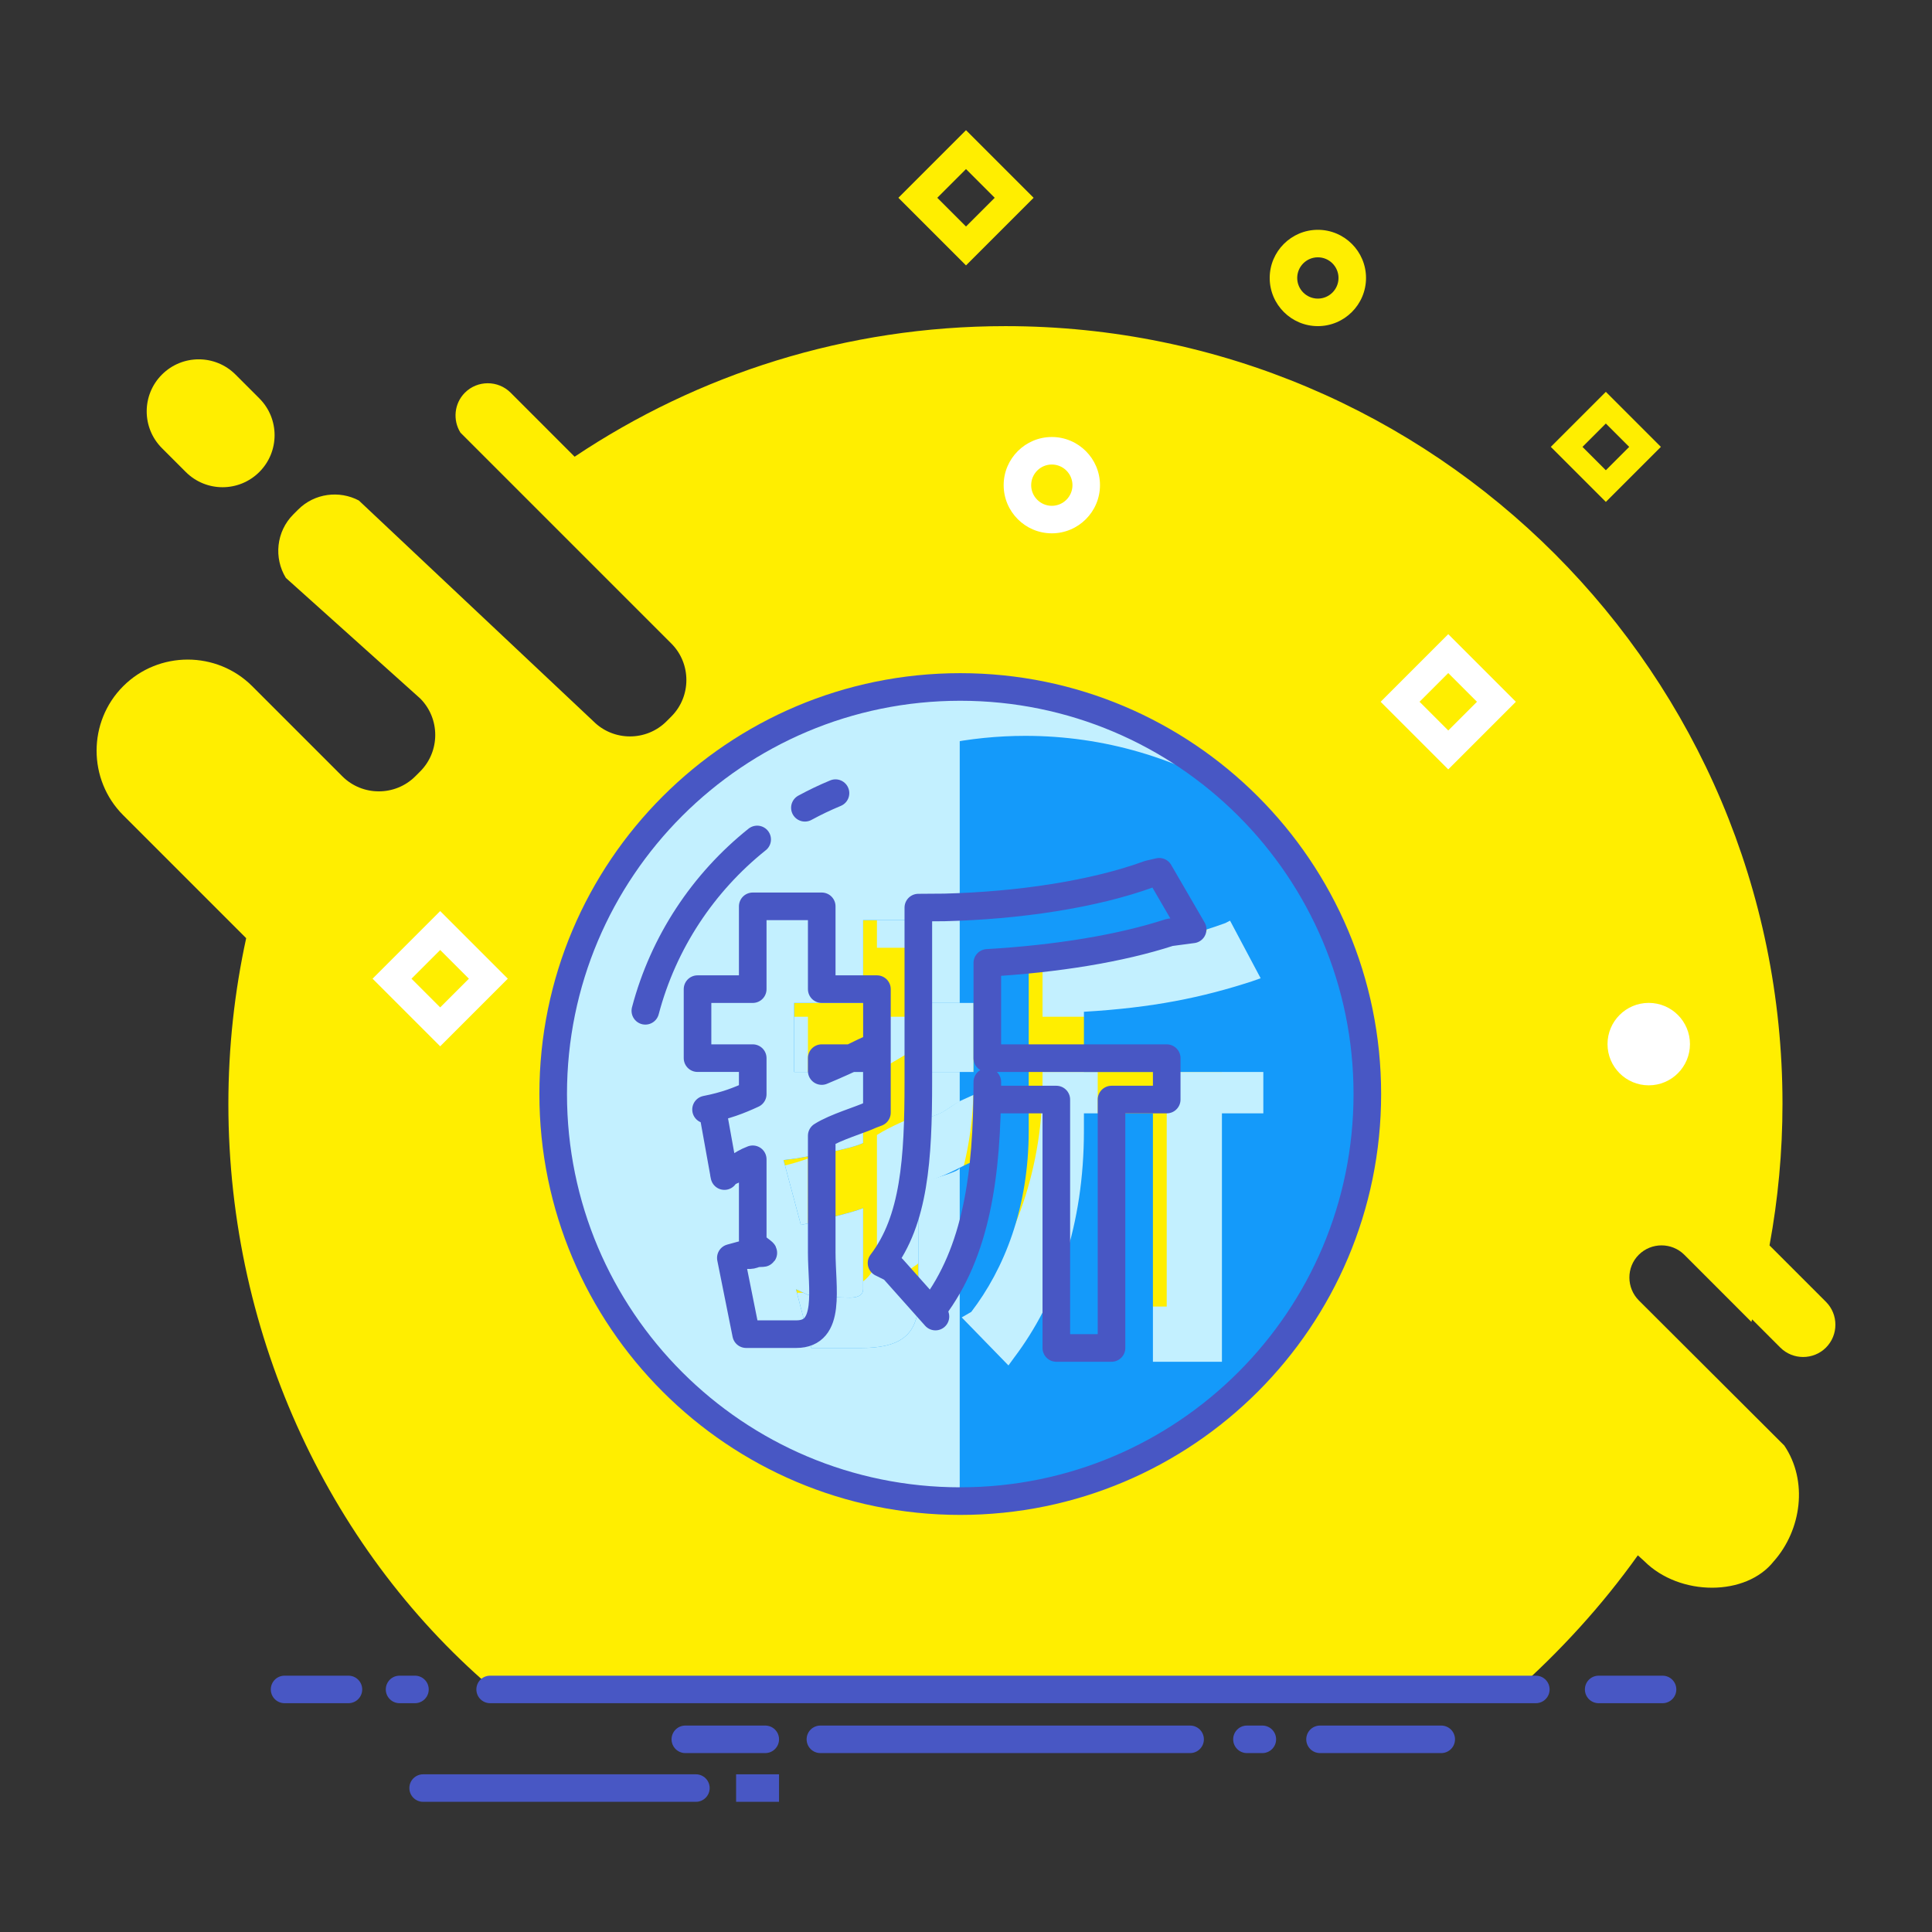 <?xml version="1.0" encoding="iso-8859-1"?>
<!-- Generator: Adobe Illustrator 19.0.0, SVG Export Plug-In . SVG Version: 6.00 Build 0)  -->
<svg version="1.1" id="&#x56FE;&#x5C42;_1" xmlns="http://www.w3.org/2000/svg" xmlns:xlink="http://www.w3.org/1999/xlink" x="0px"
	 y="0px" viewBox="0 0 140 140" style="enable-background:new 0 0 140 140;" xml:space="preserve">
<rect x="0" y="0" width="140" height="140" fill="#333333" stroke="none"/>
<g id="XMLID_67_">
	<g id="XMLID_2575_">
		<g id="XMLID_2643_">
			<g id="XMLID_27_">
				<path id="XMLID_29_" style="fill:#FFEE00;" d="M132.317,94.338l-4.091-4.091c0.614-3.328,0.94-6.757,0.94-10.265
					c0-31.098-25.21-56.349-56.308-56.349c-11.548,0-22.283,3.487-31.218,9.462L37,28.454c-0.91-0.91-2.4-0.91-3.31,0v0
					c-0.784,0.784-0.889,1.995-0.323,2.898l15.28,15.28c1.454,1.454,1.454,3.834,0,5.288l-0.353,0.353
					c-1.454,1.454-3.834,1.454-5.288,0L26.004,36.268c-1.413-0.747-3.213-0.529-4.398,0.657l-0.353,0.353
					c-1.243,1.243-1.42,3.159-0.538,4.599l9.733,8.736c1.454,1.454,1.454,3.834,0,5.288l-0.353,0.353
					c-1.454,1.454-3.834,1.454-5.288,0l-2.028-2.028l-4.502-4.502c-2.571-2.571-6.778-2.571-9.349,0v0
					c-2.571,2.571-2.571,6.778,0,9.349l8.911,8.911c-0.842,3.874-1.29,7.891-1.29,12.016c0,17.032,7.562,32.68,19.512,42.68h73.593
					c3.387-3,6.421-6.313,9.031-9.975l0.465,0.421c2.571,2.571,7.395,2.566,9.395-0.005v0.004c2-2.269,2.486-5.808,0.751-8.376
					l-10.536-10.512c-0.91-0.91-0.922-2.4-0.011-3.31c0.91-0.91,2.394-0.91,3.305,0l4.858,4.861
					c0.018-0.061,0.036-0.121,0.053-0.181l2.042,2.043c0.91,0.91,2.4,0.91,3.31,0C133.228,96.738,133.227,95.248,132.317,94.338z"/>
				<path id="XMLID_28_" style="fill:#FFEE00;" d="M13.462,34.202c1.472,1.472,3.858,1.472,5.33,0l0.002-0.002
					c1.472-1.472,1.472-3.858,0-5.33l-1.728-1.728c-1.472-1.472-3.858-1.472-5.33,0l-0.002,0.002c-1.472,1.472-1.472,3.858,0,5.33
					L13.462,34.202z"/>
			</g>
		</g>
		<path id="XMLID_2640_" style="fill:#4857C4;" d="M111.294,123.42H35.517c-0.551,0-0.997-0.446-0.997-0.997l0,0
			c0-0.551,0.446-0.997,0.997-0.997h75.776c0.551,0,0.997,0.446,0.997,0.997l0,0C112.291,122.974,111.844,123.42,111.294,123.42z"/>
		<path id="XMLID_2637_" style="fill:#4857C4;" d="M86.241,127.035H59.448c-0.551,0-0.997-0.446-0.997-0.997l0,0
			c0-0.551,0.446-0.997,0.997-0.997l26.793,0c0.551,0,0.997,0.446,0.997,0.997l0,0C87.238,126.589,86.792,127.035,86.241,127.035z"
			/>
		<path id="XMLID_2634_" style="fill:#4857C4;" d="M50.428,130.567H30.661c-0.551,0-0.997-0.446-0.997-0.997l0,0
			c0-0.551,0.446-0.997,0.997-0.997h19.767c0.551,0,0.997,0.446,0.997,0.997l0,0C51.425,130.12,50.978,130.567,50.428,130.567z"/>
		<path id="XMLID_2631_" style="fill:#4857C4;" d="M30.07,123.42h-1.117c-0.551,0-0.997-0.446-0.997-0.997l0,0
			c0-0.551,0.446-0.997,0.997-0.997h1.117c0.551,0,0.997,0.446,0.997,0.997l0,0C31.067,122.974,30.62,123.42,30.07,123.42z"/>
		<rect id="XMLID_2628_" x="53.341" y="128.572" style="fill:#4857C4;" width="3.111" height="1.994"/>
		<path id="XMLID_2617_" style="fill:#4857C4;" d="M91.475,127.035h-1.117c-0.551,0-0.997-0.446-0.997-0.997l0,0
			c0-0.551,0.446-0.997,0.997-0.997h1.117c0.551,0,0.997,0.446,0.997,0.997l0,0C92.472,126.589,92.025,127.035,91.475,127.035z"/>
		<path id="XMLID_2614_" style="fill:#4857C4;" d="M25.25,123.42h-4.63c-0.551,0-0.997-0.446-0.997-0.997l0,0
			c0-0.551,0.446-0.997,0.997-0.997h4.63c0.551,0,0.997,0.446,0.997,0.997l0,0C26.247,122.974,25.801,123.42,25.25,123.42z"/>
		<path id="XMLID_2611_" style="fill:#4857C4;" d="M120.475,123.42h-4.63c-0.551,0-0.997-0.446-0.997-0.997l0,0
			c0-0.551,0.446-0.997,0.997-0.997h4.63c0.551,0,0.997,0.446,0.997,0.997l0,0C121.472,122.974,121.026,123.42,120.475,123.42z"/>
		<path id="XMLID_2608_" style="fill:#4857C4;" d="M104.438,127.035h-8.785c-0.551,0-0.997-0.446-0.997-0.997l0,0
			c0-0.551,0.446-0.997,0.997-0.997h8.785c0.551,0,0.997,0.446,0.997,0.997l0,0C105.436,126.589,104.989,127.035,104.438,127.035z"
			/>
		<path id="XMLID_2605_" style="fill:#4857C4;" d="M55.455,127.035h-5.794c-0.551,0-0.997-0.446-0.997-0.997l0,0
			c0-0.551,0.446-0.997,0.997-0.997h5.794c0.551,0,0.997,0.446,0.997,0.997l0,0C56.452,126.589,56.006,127.035,55.455,127.035z"/>
		<path id="XMLID_2597_" style="fill:#FFFFFF;" d="M31.898,66.02l-4.9,4.9l4.9,4.9l4.9-4.9L31.898,66.02z M29.818,70.92l2.08-2.08
			l2.08,2.08L31.898,73L29.818,70.92z"/>
		<path id="XMLID_2589_" style="fill:#FFFFFF;" d="M104.946,45.953l-4.9,4.9l4.9,4.9l4.9-4.9L104.946,45.953z M102.866,50.853
			l2.08-2.08l2.08,2.08l-2.08,2.08L102.866,50.853z"/>
		<path id="XMLID_2586_" style="fill:#FFEE00;" d="M70,9.433l-4.9,4.9l4.9,4.9l4.9-4.9L70,9.433z M67.92,14.333l2.08-2.08l2.08,2.08
			L70,16.413L67.92,14.333z"/>
		<path id="XMLID_2583_" style="fill:#FFEE00;" d="M116.366,28.394l-3.988,3.988l3.988,3.988l3.988-3.988L116.366,28.394z
			 M114.673,32.383l1.693-1.693l1.693,1.693l-1.693,1.693L114.673,32.383z"/>
		<path id="XMLID_2580_" style="fill:#FFFFFF;" d="M76.219,31.667c-1.924,0-3.49,1.566-3.49,3.49s1.566,3.49,3.49,3.49
			s3.49-1.566,3.49-3.49S78.143,31.667,76.219,31.667z M76.219,36.653c-0.825,0-1.496-0.671-1.496-1.496s0.671-1.496,1.496-1.496
			s1.496,0.671,1.496,1.496S77.044,36.653,76.219,36.653z"/>
		<path id="XMLID_2577_" style="fill:#FFEE00;" d="M95.497,16.653c-1.924,0-3.49,1.566-3.49,3.49s1.566,3.49,3.49,3.49
			s3.49-1.566,3.49-3.49S97.421,16.653,95.497,16.653z M95.497,21.638c-0.825,0-1.496-0.671-1.496-1.496s0.671-1.496,1.496-1.496
			s1.496,0.671,1.496,1.496S96.322,21.638,95.497,21.638z"/>
		<circle id="XMLID_2576_" style="fill:#FFFFFF;" cx="119.474" cy="75.66" r="2.987"/>
	</g>
	<path id="XMLID_1584_" style="fill:#C3F0FF;" d="M70.416,49.726c-16.291,0-29.498,13.207-29.498,29.498
		c0,16.291,13.207,29.498,29.498,29.498c16.291,0,29.498-13.207,29.498-29.498C99.914,62.932,86.707,49.726,70.416,49.726z
		 M63.545,90.671c0,2.634-2.441,3.007-5.011,3.007h-3.635l-1.108-4.052l0.853,0.503c0.94,0.128,2.175,0.254,3.001,0.254
		c0.392,0,0.9-0.03,0.9-0.571v-5.86c-1,0.384-2.636,0.732-3.673,1.04l-0.755,0.177l-1.244-4.705l0.904-0.118
		c1.428-0.278,3.769-0.652,4.769-1.114v-5.554h-5v-5h5v-6h5v6h3v5h-3v3.88c1-0.417,1.55-0.883,2.562-1.39l0.438-0.427v4.83
		l0.079,0.16c-0.781,0.37-2.079,0.879-3.079,1.514V90.671z M88.545,73.678v4h-4v17h-5v-17h-4v0.797
		c0,6.785-2.387,12.311-5.51,16.445l-0.626,0.555l-3.498-3.48l0.582-0.4c2.378-3.101,4.053-7.521,4.053-13.14V65.84l0.317-0.014
		c5.308-0.13,10.001-0.94,14.017-2.409l0.349-0.173l2.225,4.173l-0.177,0.221c-3.605,1.173-7.731,1.916-11.731,2.208v3.833H88.545z"
		/>
	<path id="XMLID_1580_" style="fill:#149AFA;" d="M99.619,79.652c0-8.651-3.725-16.433-9.658-21.829
		c-4.538-2.848-9.901-4.5-15.654-4.5c-16.291,0-29.498,13.207-29.498,29.498c0,8.652,3.725,16.433,9.658,21.829
		c4.538,2.847,9.901,4.5,15.653,4.5C86.412,109.15,99.619,95.943,99.619,79.652z M66.545,94.268c0,2.634-1.55,3.41-4.12,3.41H58.79
		l-1.108-4.254l0.853,0.403c0.94,0.128,2.229,0.204,3.056,0.204c0.392,0,0.955-0.081,0.955-0.622v-5.86
		c-1,0.384-2.69,0.732-3.727,1.04l-0.782,0.177l-1.258-4.705l0.951-0.118c1.428-0.278,3.816-0.652,4.816-1.114v-5.151h-5v-5h5v-6h4
		v6h4v5h-4v3.477c2-0.417,2.05-0.883,3.062-1.39l0.938-0.427v4.83l-0.421,0.16c-0.781,0.37-1.579,0.879-3.579,1.514V94.268z
		 M88.545,98.678h-5v-18h-5v1.267c0,6.785-1.941,12.311-5.065,16.445l-0.404,0.555l-3.386-3.48l0.692-0.4
		c2.378-3.101,4.163-7.521,4.163-13.14V69.311l0.263-0.014c5.308-0.13,9.974-0.94,13.99-2.409l0.336-0.173l2.218,4.173l-0.626,0.221
		c-3.605,1.173-7.18,1.916-12.18,2.208v4.362h13v3h-3V98.678z"/>
	<g id="XMLID_1577_">
		<path id="XMLID_1579_" style="fill:#C3F0FF;" d="M66.545,81.156c2-0.399,2-0.843,3-1.324v-2.153h-3V81.156z"/>
		<path id="XMLID_1578_" style="fill:#C3F0FF;" d="M69.545,84.611c0,0.333-2,0.744-3,1.231v8.426c0,2.634-1.55,3.41-4.12,3.41H58.79
			l-1.108-4.254l0.853,0.403c0.94,0.128,2.229,0.204,3.056,0.204c0.392,0,0.955-0.081,0.955-0.622v-5.86
			c-1,0.384-2.69,0.732-3.727,1.04l-0.782,0.177l-1.258-4.705l0.951-0.118c1.428-0.278,3.816-0.652,4.816-1.114v-5.151h-5v-5h5v-6h4
			v6h3V53.323c-14,2.261-25.667,14.824-25.667,29.507c0,8.652,4.626,16.424,10.559,21.82c4.395,2.758,10.107,4.38,15.107,4.48
			V84.611z"/>
	</g>
	
		<path id="XMLID_1573_" style="fill:none;stroke:#4857C4;stroke-width:2;stroke-linecap:round;stroke-linejoin:round;stroke-miterlimit:10;" d="
		M69.584,49.78c-16.291,0-29.498,13.207-29.498,29.498c0,16.291,13.207,29.498,29.498,29.498c16.291,0,29.498-13.207,29.498-29.498
		C99.082,62.987,85.875,49.78,69.584,49.78z M59.545,90.726c0,2.634,0.727,5.952-1.842,5.952h-3.635l-1.108-5.525l0.853-0.233
		c0.94,0.128,0.591-0.114,1.417-0.114c0.392,0-0.684-0.399-0.684-0.94v-5.86c-1,0.384-1.052,0.732-2.089,1.04l0.037,0.177
		l-0.848-4.705l-0.483-0.118c1.428-0.278,2.383-0.652,3.383-1.114v-2.609h-4v-5h4v-6h5v6h4v5h-4v0.935
		c1-0.417,2.05-0.883,3.062-1.39l0.938-0.427v4.83l-0.421,0.16c-0.781,0.37-2.579,0.879-3.579,1.514V90.726z M84.545,76.678v3h-4v18
		h-4v-18h-5v-1.275c0,6.785-0.802,12.311-3.926,16.445l0.166,0.555l-3.102-3.48l-0.804-0.4c2.378-3.101,2.667-7.521,2.667-13.14
		V65.769l1.901-0.014c5.308-0.13,10.794-0.94,14.809-2.409l0.745-0.173l2.423,4.173l-1.662,0.221
		c-3.605,1.173-8.217,1.916-13.217,2.208v6.904H84.545z"/>
	
		<path id="XMLID_1572_" style="fill:none;stroke:#4857C4;stroke-width:2;stroke-linecap:round;stroke-linejoin:round;stroke-miterlimit:10;" d="
		M46.764,73.246c1.31-4.97,4.202-9.299,8.103-12.416"/>
	
		<path id="XMLID_1571_" style="fill:none;stroke:#4857C4;stroke-width:2;stroke-linecap:round;stroke-linejoin:round;stroke-miterlimit:10;" d="
		M69.584,55.68"/>
	
		<path id="XMLID_1570_" style="fill:none;stroke:#4857C4;stroke-width:2;stroke-linecap:round;stroke-linejoin:round;stroke-miterlimit:10;" d="
		M58.326,58.534c0.717-0.39,1.457-0.744,2.217-1.059"/>
</g>
</svg>
